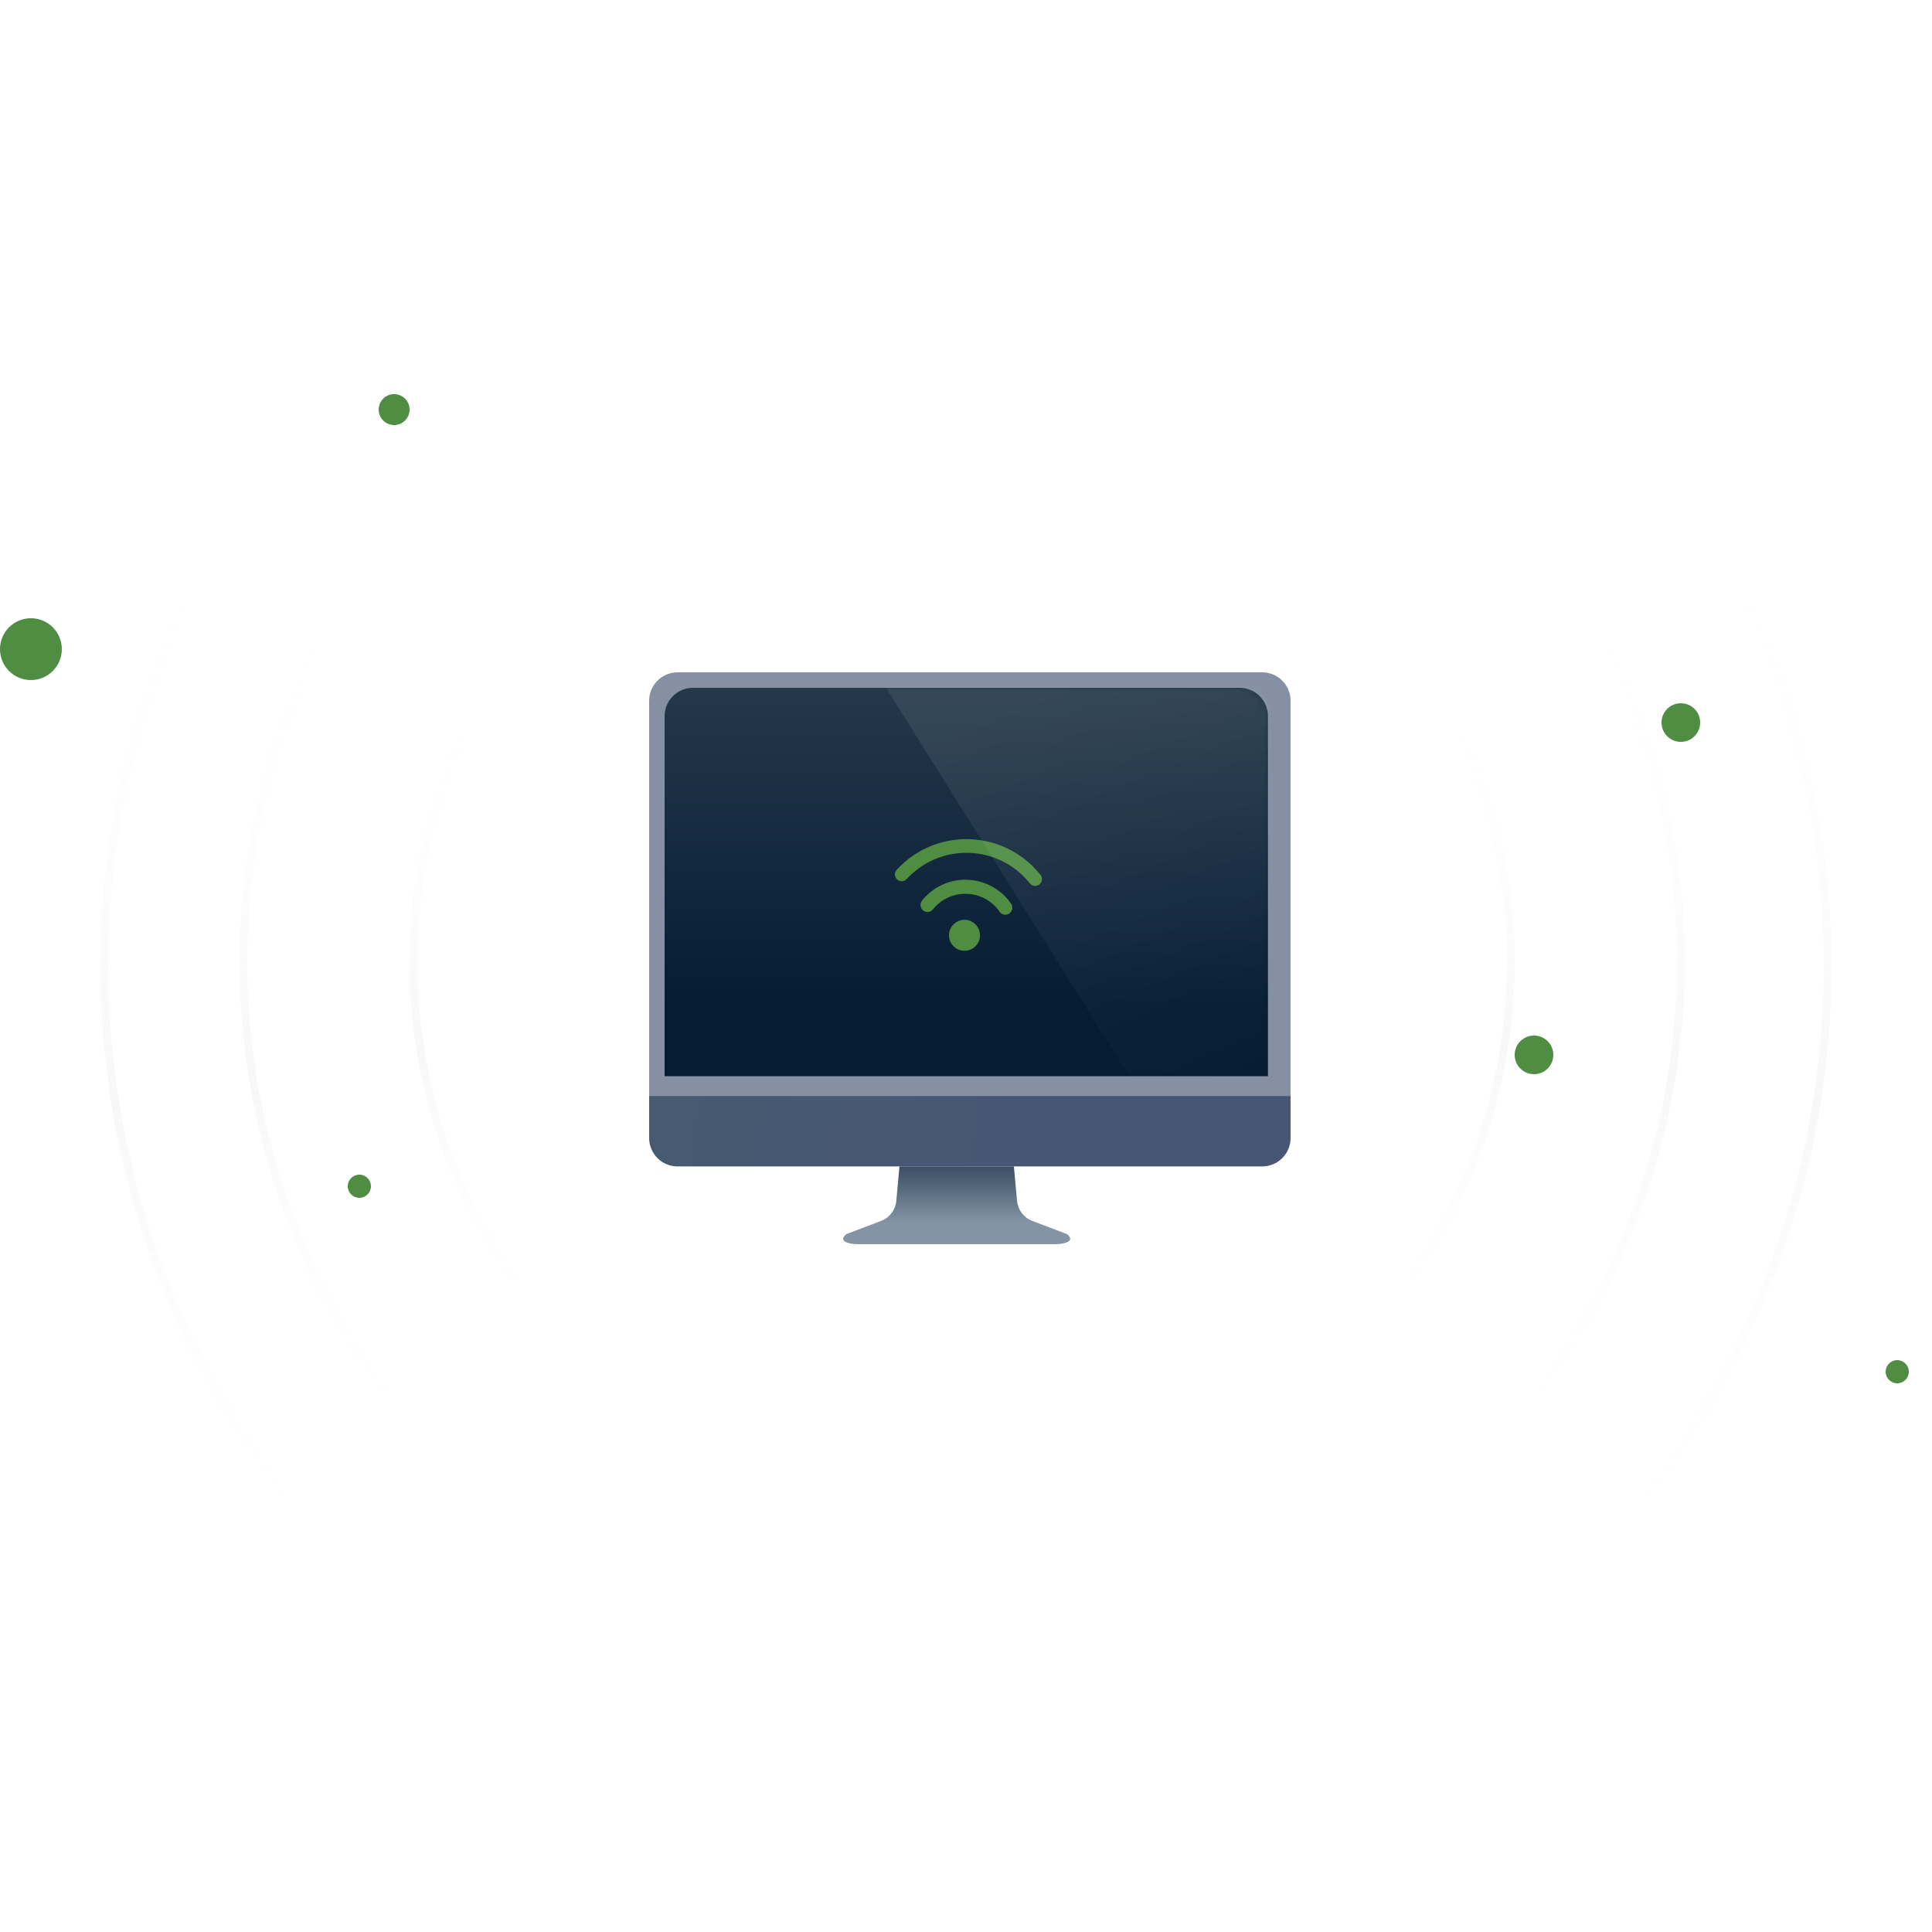 <?xml version="1.0" encoding="UTF-8"?>
<svg width="250px" height="250px" viewBox="0 0 250 250" version="1.1" xmlns="http://www.w3.org/2000/svg" xmlns:xlink="http://www.w3.org/1999/xlink">
    <title>搜索设备/深色</title>
    <defs>
        <linearGradient x1="50%" y1="25.232%" x2="50%" y2="82.74%" id="linearGradient-1">
            <stop stop-color="#FFFFFF" stop-opacity="0" offset="0%"></stop>
            <stop stop-color="#C5C5C5" offset="56.925%"></stop>
            <stop stop-color="#FFFFFF" stop-opacity="0" offset="100%"></stop>
        </linearGradient>
        <filter x="-7.8%" y="-7.4%" width="115.7%" height="117.6%" filterUnits="objectBoundingBox" id="filter-2">
            <feOffset dx="0" dy="1" in="SourceAlpha" result="shadowOffsetOuter1"></feOffset>
            <feGaussianBlur stdDeviation="2" in="shadowOffsetOuter1" result="shadowBlurOuter1"></feGaussianBlur>
            <feColorMatrix values="0 0 0 0 0.129   0 0 0 0 0.129   0 0 0 0 0.129  0 0 0 0.8 0" type="matrix" in="shadowBlurOuter1" result="shadowMatrixOuter1"></feColorMatrix>
            <feMerge>
                <feMergeNode in="shadowMatrixOuter1"></feMergeNode>
                <feMergeNode in="SourceGraphic"></feMergeNode>
            </feMerge>
        </filter>
        <path d="M3.673,0 L79.327,0 C81.355,-3.7268472e-16 83,1.645 83,3.673 L83,55.135 L83,55.135 L0,55.135 L0,3.673 C-2.4845648e-16,1.645 1.645,3.48130919e-15 3.673,0 Z" id="path-3"></path>
        <linearGradient x1="41.901%" y1="0%" x2="41.901%" y2="81.737%" id="linearGradient-5">
            <stop stop-color="#24384A" offset="0%"></stop>
            <stop stop-color="#051C33" offset="100%"></stop>
        </linearGradient>
        <path d="M5.673,2 L76.399,2 C78.428,2 80.072,3.645 80.072,5.673 L80.072,52.262 L80.072,52.262 L2,52.262 L2,5.673 C2,3.645 3.645,2 5.673,2 Z" id="path-6"></path>
        <linearGradient x1="48.516%" y1="0%" x2="88.97%" y2="100%" id="linearGradient-8">
            <stop stop-color="#FFFFFF" stop-opacity="0.083" offset="0%"></stop>
            <stop stop-color="#FFFFFF" stop-opacity="0" offset="100%"></stop>
        </linearGradient>
        <linearGradient x1="0%" y1="49.397%" x2="57.684%" y2="50.264%" id="linearGradient-9">
            <stop stop-color="#475A70" offset="0%"></stop>
            <stop stop-color="#485675" offset="100%"></stop>
        </linearGradient>
        <path d="M0,54.822 L83,54.822 L83,60.262 C83,62.291 81.355,63.935 79.327,63.935 L3.673,63.935 C1.645,63.935 -3.74834641e-15,62.291 0,60.262 L0,54.822 L0,54.822 Z" id="path-10"></path>
        <linearGradient x1="50%" y1="0%" x2="50%" y2="72.283%" id="linearGradient-11">
            <stop stop-color="#3A4F64" offset="0%"></stop>
            <stop stop-color="#8494A5" offset="100%"></stop>
        </linearGradient>
    </defs>
    <g id="搜索设备/深色" stroke="none" stroke-width="1" fill="none" fill-rule="evenodd">
        <g id="编组-2">
            <rect id="矩形" x="0" y="0" width="250" height="250"></rect>
            <g id="编组-5" transform="translate(13, 13)" opacity="0.136" stroke="url(#linearGradient-1)">
                <circle id="椭圆形" cx="111.5" cy="111.5" r="71"></circle>
                <circle id="椭圆形" cx="111.5" cy="111.5" r="93"></circle>
                <circle id="椭圆形" cx="112" cy="112" r="111.5"></circle>
            </g>
            <g id="编组" transform="translate(84, 86)" filter="url(#filter-2)">
                <g id="矩形-+-路径-4-蒙版">
                    <mask id="mask-4" fill="white">
                        <use xlink:href="#path-3"></use>
                    </mask>
                    <use id="蒙版" fill="#8690A4" xlink:href="#path-3"></use>
                    <mask id="mask-7" fill="white">
                        <use xlink:href="#path-6"></use>
                    </mask>
                    <use id="蒙版" fill="url(#linearGradient-5)" xlink:href="#path-6"></use>
                    <g id="编组" mask="url(#mask-7)" fill="#4F8D43" fill-rule="nonzero">
                        <g transform="translate(41.181, 26.695) rotate(-70) translate(-41.181, -26.695)translate(31.472, 17.059)" id="形状">
                            <path d="M4.772,12.765 C5.041,12.813 5.238,12.888 5.481,13.031 L5.564,13.083 L5.564,13.083 L5.641,13.137 C5.674,13.162 5.697,13.181 5.697,13.186 L5.701,13.193 L5.701,13.193 L5.709,13.196 C5.713,13.196 5.722,13.201 5.731,13.208 L5.868,13.34 L5.868,13.34 L5.944,13.421 L5.944,13.421 L5.996,13.483 C6.011,13.498 6.033,13.527 6.059,13.564 L6.14,13.689 L6.14,13.689 L6.214,13.815 C6.224,13.834 6.232,13.85 6.239,13.864 C6.323,14.047 6.378,14.218 6.414,14.414 C6.439,14.559 6.44,14.928 6.414,15.067 C6.372,15.294 6.317,15.461 6.224,15.648 C6.188,15.722 6.123,15.83 6.073,15.901 L5.983,16.019 L5.983,16.019 L5.908,16.099 L5.908,16.099 L5.693,16.31 L5.693,16.31 L5.678,16.321 L5.678,16.321 L5.66,16.324 L5.66,16.324 L5.656,16.33 C5.656,16.338 5.6,16.38 5.57,16.397 L5.544,16.409 L5.544,16.409 L5.516,16.434 L5.516,16.434 L5.425,16.486 C5.193,16.62 4.905,16.713 4.654,16.734 C4.53,16.745 4.329,16.745 4.202,16.733 C4.079,16.723 3.9,16.682 3.755,16.628 C3.379,16.492 3.069,16.261 2.829,15.94 L2.741,15.819 L2.741,15.819 L2.66,15.675 L2.66,15.675 L2.612,15.575 C2.604,15.559 2.597,15.544 2.591,15.53 C2.413,15.113 2.385,14.611 2.511,14.181 L2.578,13.981 L2.578,13.981 L2.663,13.807 L2.663,13.807 L2.739,13.669 L2.739,13.669 L2.783,13.605 L2.783,13.605 L2.84,13.525 L2.84,13.525 C2.914,13.418 3.098,13.239 3.237,13.133 L3.366,13.042 L3.366,13.042 L3.43,13.006 L3.43,13.006 L3.554,12.941 L3.554,12.941 C3.749,12.848 3.895,12.801 4.104,12.764 C4.275,12.734 4.605,12.734 4.772,12.765 Z M5.534,2.546 L5.902,2.574 L5.902,2.574 L6.127,2.598 L6.127,2.598 L6.389,2.632 C6.435,2.638 6.481,2.644 6.526,2.651 L6.794,2.693 L6.794,2.693 L7.033,2.735 L7.033,2.735 L7.367,2.803 L7.367,2.803 L7.542,2.842 L7.542,2.842 L7.754,2.895 L7.754,2.895 L7.781,2.899 L7.781,2.899 L7.839,2.914 L7.839,2.914 L8.306,3.047 L8.306,3.047 L8.72,3.182 L8.72,3.182 L8.87,3.234 L8.87,3.234 L9.129,3.329 L9.129,3.329 L9.533,3.49 L9.533,3.49 L9.846,3.63 L9.846,3.63 L10.046,3.723 L10.046,3.723 L10.421,3.913 L10.421,3.913 L10.743,4.087 L10.743,4.087 L10.795,4.117 L10.795,4.117 L10.878,4.164 L10.878,4.164 L11.188,4.348 L11.188,4.348 L11.362,4.46 L11.362,4.46 L11.405,4.49 L11.405,4.49 L11.451,4.519 L11.451,4.519 L11.463,4.525 L11.463,4.525 L11.512,4.558 C11.521,4.564 11.528,4.569 11.534,4.574 L11.549,4.589 L11.549,4.589 L11.565,4.595 L11.565,4.595 L11.605,4.62 L11.605,4.62 L11.897,4.825 L11.897,4.825 L12.142,5.006 L12.142,5.006 L12.359,5.173 L12.359,5.173 L12.715,5.467 L12.715,5.467 L12.804,5.546 L12.804,5.546 L12.867,5.598 L12.867,5.598 L12.993,5.713 C13.087,5.798 13.204,5.909 13.325,6.028 L13.569,6.274 L13.569,6.274 L13.794,6.512 L13.794,6.512 L14.017,6.762 L14.017,6.762 L14.121,6.886 L14.121,6.886 L14.143,6.909 L14.143,6.909 L14.244,7.032 L14.244,7.032 L14.448,7.293 L14.448,7.293 L14.63,7.532 L14.63,7.532 L14.677,7.598 C14.681,7.605 14.683,7.609 14.683,7.61 L14.685,7.616 L14.685,7.616 L14.699,7.629 L14.699,7.629 L14.752,7.702 L14.752,7.702 L14.875,7.877 L14.875,7.877 L15.113,8.239 L15.113,8.239 L15.126,8.263 L15.126,8.263 L15.252,8.465 L15.252,8.465 L15.501,8.9 L15.501,8.9 L15.634,9.152 L15.634,9.152 L15.844,9.575 L15.844,9.575 L15.923,9.743 L15.945,9.8 L15.945,9.8 L15.949,9.813 L15.949,9.813 L15.974,9.86 L15.974,9.86 L16.106,10.174 L16.106,10.174 L16.252,10.553 L16.252,10.553 L16.299,10.681 L16.299,10.681 L16.455,11.157 L16.455,11.157 L16.547,11.468 C16.571,11.552 16.592,11.633 16.614,11.719 L16.697,12.06 L16.697,12.06 L16.723,12.188 L16.723,12.188 C16.792,12.477 16.868,12.941 16.919,13.378 L16.959,13.773 L16.959,13.773 L16.974,13.973 L16.974,13.973 L16.98,14.109 L16.98,14.109 L16.985,14.347 L16.985,14.347 L16.985,15.239 L16.985,15.239 L16.981,15.449 L16.981,15.449 L16.975,15.559 L16.975,15.559 L16.955,15.753 C16.952,15.803 16.942,15.861 16.934,15.883 C16.925,15.904 16.919,15.928 16.919,15.934 C16.919,15.943 16.906,15.975 16.888,16.013 L16.847,16.091 C16.833,16.117 16.819,16.141 16.807,16.157 C16.762,16.223 16.659,16.329 16.604,16.366 L16.566,16.392 C16.562,16.395 16.559,16.397 16.558,16.398 L16.543,16.409 L16.543,16.409 L16.427,16.467 C16.401,16.479 16.381,16.488 16.376,16.488 C16.369,16.488 16.34,16.496 16.311,16.506 C16.278,16.518 16.246,16.523 16.179,16.526 L16.031,16.529 L16.031,16.529 L15.956,16.526 C15.946,16.525 15.938,16.525 15.932,16.524 C15.814,16.506 15.652,16.437 15.551,16.36 C15.533,16.346 15.507,16.323 15.482,16.3 L15.371,16.185 L15.371,16.185 L15.366,16.172 L15.366,16.172 L15.352,16.154 C15.345,16.147 15.333,16.127 15.32,16.102 L15.277,16.017 C15.264,15.988 15.252,15.959 15.244,15.938 C15.239,15.924 15.233,15.901 15.227,15.874 L15.211,15.789 L15.211,15.789 L15.202,15.721 C15.199,15.69 15.198,15.658 15.2,15.613 L15.208,15.504 C15.21,15.481 15.212,15.456 15.214,15.429 L15.221,15.304 L15.221,15.304 L15.229,14.915 L15.229,14.915 L15.229,14.592 L15.229,14.592 L15.225,14.406 L15.225,14.406 C15.205,13.725 15.115,13.053 14.953,12.366 L14.864,12.013 L14.864,12.013 L14.798,11.783 L14.798,11.783 L14.721,11.539 L14.721,11.539 L14.629,11.265 L14.629,11.265 L14.534,11.009 L14.534,11.009 L14.439,10.771 L14.439,10.771 L14.354,10.571 L14.354,10.571 L14.32,10.495 L14.32,10.495 L14.227,10.296 L14.227,10.296 L14.067,9.973 C14.051,9.941 14.035,9.911 14.021,9.884 L13.908,9.672 L13.908,9.672 L13.855,9.582 L13.855,9.582 L13.804,9.492 L13.804,9.492 L13.509,9.014 L13.509,9.014 L13.453,8.933 L13.453,8.933 L13.408,8.866 L13.408,8.866 L13.296,8.708 L13.296,8.708 L13.28,8.689 L13.28,8.689 L13.275,8.668 L13.275,8.668 L13.266,8.662 L13.266,8.662 L13.253,8.647 L13.253,8.647 L13.218,8.597 L13.218,8.597 L13.207,8.589 L13.207,8.589 L13.202,8.576 L13.202,8.576 L13.183,8.547 L13.183,8.547 L13.1,8.442 L13.1,8.442 L13.092,8.425 L13.092,8.425 L12.778,8.035 L12.778,8.035 L12.736,7.988 L12.736,7.988 L12.574,7.799 L12.574,7.799 L12.419,7.631 L12.419,7.631 L12.147,7.354 L12.147,7.354 L11.932,7.142 L11.932,7.142 L11.663,6.895 L11.663,6.895 L11.454,6.717 L11.454,6.717 L11.313,6.6 L11.313,6.6 L11.293,6.581 L11.293,6.581 L11.29,6.576 L11.29,6.576 L11.282,6.574 C11.278,6.574 11.269,6.569 11.259,6.561 L11.221,6.53 L11.221,6.53 L10.907,6.29 L10.907,6.29 L10.641,6.104 L10.641,6.104 L10.251,5.849 L10.251,5.849 L9.989,5.692 L9.989,5.692 L9.838,5.606 L9.838,5.606 L9.684,5.524 C9.616,5.487 9.534,5.445 9.449,5.402 L9.191,5.276 C9.149,5.257 9.108,5.237 9.07,5.22 L8.771,5.089 L8.771,5.089 L8.439,4.957 L8.439,4.957 L8.196,4.87 L8.196,4.87 L7.797,4.74 L7.797,4.74 L7.628,4.689 L7.628,4.689 L7.276,4.593 L7.276,4.593 L7.248,4.589 L7.248,4.589 L7.014,4.534 L7.014,4.534 L6.805,4.49 L6.805,4.49 L6.582,4.448 C6.546,4.441 6.509,4.435 6.474,4.429 C5.996,4.35 5.566,4.309 5.054,4.292 L4.836,4.287 L4.836,4.287 L4.66,4.287 L4.66,4.287 L4.463,4.293 L4.463,4.293 L3.905,4.318 L3.905,4.318 C3.712,4.332 3.487,4.263 3.328,4.14 C3.215,4.054 3.147,3.97 3.077,3.834 C2.953,3.593 2.955,3.279 3.082,3.031 C3.118,2.96 3.161,2.896 3.171,2.896 C3.175,2.896 3.179,2.892 3.179,2.886 C3.179,2.884 3.186,2.874 3.197,2.861 L3.241,2.814 L3.241,2.814 L3.266,2.79 L3.266,2.79 L3.305,2.757 C3.309,2.754 3.312,2.752 3.313,2.752 C3.319,2.752 3.323,2.749 3.323,2.744 C3.323,2.734 3.387,2.691 3.457,2.656 C3.536,2.615 3.612,2.589 3.725,2.571 L3.85,2.555 L3.85,2.555 L4.008,2.544 L4.008,2.544 L4.291,2.532 L4.291,2.532 L4.602,2.529 L4.602,2.529 L5.04,2.531 L5.04,2.531 L5.322,2.537 L5.322,2.537 L5.474,2.543 C5.496,2.544 5.516,2.545 5.534,2.546 Z M4.505,7.635 C4.883,7.635 5.186,7.652 5.459,7.69 L5.714,7.73 C5.734,7.732 5.77,7.738 5.814,7.746 L6.057,7.796 L6.057,7.796 L6.302,7.853 L6.302,7.853 L6.604,7.937 L6.604,7.937 L6.863,8.021 L6.863,8.021 L7.137,8.122 L7.137,8.122 L7.267,8.174 L7.267,8.174 L7.489,8.27 L7.489,8.27 L7.721,8.383 L7.721,8.383 L7.901,8.474 L7.901,8.474 L8.131,8.601 L8.131,8.601 L8.154,8.617 L8.154,8.617 L8.25,8.671 L8.25,8.671 L8.399,8.767 L8.399,8.767 L8.417,8.777 L8.417,8.777 L8.491,8.825 L8.491,8.825 L8.511,8.842 L8.511,8.842 L8.56,8.873 L8.56,8.873 L8.682,8.959 L8.682,8.959 L8.92,9.136 L8.92,9.136 L9.064,9.247 L9.064,9.247 L9.156,9.322 L9.156,9.322 L9.178,9.345 L9.178,9.345 L9.307,9.456 L9.307,9.456 L9.411,9.552 L9.411,9.552 L9.673,9.812 L9.673,9.812 L9.825,9.969 L9.825,9.969 L9.942,10.1 L9.942,10.1 L10.038,10.213 L10.038,10.213 L10.062,10.238 L10.062,10.238 L10.151,10.349 L10.151,10.349 L10.2,10.415 C10.205,10.423 10.208,10.427 10.208,10.429 L10.21,10.436 L10.21,10.436 L10.224,10.449 L10.224,10.449 L10.292,10.534 L10.292,10.534 L10.44,10.739 L10.44,10.739 L10.615,11.007 L10.615,11.007 L10.626,11.027 L10.626,11.027 L10.716,11.173 L10.716,11.173 L10.849,11.407 L10.849,11.407 L10.962,11.63 L11.1,11.918 L11.1,11.918 L11.202,12.163 L11.202,12.163 L11.3,12.425 L11.3,12.425 L11.363,12.607 L11.363,12.607 L11.427,12.817 L11.427,12.817 L11.463,12.943 L11.463,12.943 L11.522,13.178 L11.522,13.178 C11.6,13.497 11.674,13.984 11.691,14.285 L11.707,14.56 L11.707,14.56 L11.709,14.665 L11.709,14.665 L11.708,14.935 L11.708,14.935 L11.702,15.197 L11.702,15.197 L11.689,15.414 L11.689,15.414 L11.671,15.611 L11.671,15.611 L11.659,15.703 L11.659,15.703 L11.643,15.784 L11.643,15.784 L11.63,15.865 L11.63,15.865 C11.594,16.111 11.476,16.31 11.278,16.463 C11.228,16.502 11.155,16.542 11.079,16.574 L11.002,16.602 C10.951,16.619 10.924,16.626 10.874,16.63 L10.778,16.635 L10.778,16.635 L10.684,16.635 L10.684,16.635 L10.605,16.633 C10.594,16.632 10.585,16.631 10.578,16.63 C10.556,16.628 10.529,16.622 10.508,16.616 L10.445,16.595 C10.439,16.594 10.435,16.593 10.433,16.593 L10.416,16.588 L10.416,16.588 L10.35,16.558 L10.35,16.558 L10.267,16.513 C10.241,16.498 10.216,16.483 10.2,16.471 C10.134,16.422 10.033,16.321 9.998,16.268 L9.973,16.23 C9.97,16.226 9.967,16.223 9.966,16.222 L9.955,16.205 L9.955,16.205 L9.916,16.127 L9.916,16.127 L9.88,16.048 C9.876,16.038 9.874,16.031 9.874,16.029 L9.873,16.02 L9.873,16.02 L9.855,15.96 C9.85,15.946 9.846,15.934 9.843,15.92 L9.837,15.871 L9.837,15.871 L9.835,15.797 L9.835,15.797 L9.836,15.63 C9.838,15.599 9.84,15.576 9.844,15.556 L9.861,15.474 L9.861,15.474 L9.871,15.386 L9.871,15.386 L9.894,15.078 L9.894,15.078 C9.923,14.645 9.858,13.991 9.743,13.544 L9.668,13.274 L9.668,13.274 L9.619,13.119 L9.619,13.119 L9.577,12.997 L9.577,12.997 L9.543,12.914 L9.543,12.914 L9.539,12.894 L9.539,12.894 L9.445,12.669 L9.445,12.669 L9.328,12.422 L9.328,12.422 L9.259,12.289 L9.259,12.289 L9.129,12.058 L9.129,12.058 L9.062,11.951 L9.062,11.951 L9.055,11.937 L9.055,11.937 L9.029,11.898 L9.029,11.898 L8.996,11.851 L8.996,11.851 L8.881,11.684 L8.881,11.684 L8.815,11.598 L8.815,11.598 L8.801,11.585 L8.801,11.585 L8.8,11.577 C8.8,11.571 8.793,11.56 8.786,11.552 L8.747,11.506 L8.747,11.506 L8.648,11.383 C8.643,11.378 8.638,11.373 8.635,11.369 L8.618,11.355 L8.618,11.355 L8.611,11.335 L8.611,11.335 L8.502,11.217 C8.415,11.12 8.298,11 8.196,10.905 L7.967,10.7 L7.967,10.7 L7.792,10.561 L7.792,10.561 L7.622,10.434 L7.622,10.434 L7.236,10.182 L7.236,10.182 L7.21,10.17 L7.21,10.17 L7.167,10.146 C7.04,10.074 6.9,10.001 6.784,9.948 L6.649,9.886 L6.649,9.886 L6.451,9.805 L6.451,9.805 L6.256,9.735 L6.256,9.735 L6.085,9.679 L6.085,9.679 C5.864,9.608 5.53,9.533 5.242,9.494 C4.934,9.451 4.534,9.433 4.262,9.447 L3.903,9.479 L3.903,9.479 L3.824,9.491 L3.824,9.491 L3.797,9.497 C3.713,9.521 3.508,9.518 3.398,9.49 L3.327,9.47 L3.327,9.47 L3.281,9.453 L3.281,9.453 L3.264,9.445 L3.264,9.445 L3.231,9.435 L3.231,9.435 L3.188,9.412 L3.188,9.412 L3.116,9.37 L3.116,9.37 C2.955,9.274 2.807,9.076 2.746,8.876 C2.699,8.721 2.697,8.478 2.741,8.358 L2.757,8.312 L2.757,8.312 L2.762,8.288 L2.762,8.288 L2.801,8.203 L2.801,8.203 C2.838,8.128 2.916,8.019 2.967,7.969 C3.111,7.83 3.259,7.753 3.445,7.72 L3.602,7.691 L3.602,7.691 C3.726,7.668 3.891,7.652 4.095,7.643 L4.359,7.636 C4.407,7.636 4.455,7.635 4.505,7.635 Z" transform="translate(9.709, 9.635) rotate(-333) translate(-9.709, -9.635)"></path>
                        </g>
                    </g>
                    <polygon id="路径-4" fill="url(#linearGradient-8)" mask="url(#mask-7)" points="29.402 0 63.928 55.135 83 55.135 83 0"></polygon>
                </g>
                <g id="矩形">
                    <use fill-opacity="0.242" fill="#C3D7FB" xlink:href="#path-10"></use>
                    <use fill="url(#linearGradient-9)" xlink:href="#path-10"></use>
                </g>
                <path d="M27.168,74 C26.321,74.004 25.713,73.888 25.342,73.653 C24.992,73.43 25.024,73.133 25.439,72.76 L25.511,72.698 L30.02,70.981 C31.112,70.566 31.873,69.565 31.98,68.401 L32.391,63.935 L32.391,63.935 L47.196,63.935 L47.608,68.401 C47.715,69.565 48.475,70.566 49.567,70.981 L54.076,72.698 L54.076,72.698 C54.559,73.099 54.615,73.418 54.245,73.653 C53.9,73.872 53.346,73.988 52.586,73.999 L27.168,74 Z" id="路径" fill="url(#linearGradient-11)"></path>
            </g>
            <g id="编组-3" transform="translate(0, 51)" fill="#4F8D43">
                <circle id="椭圆形" cx="217.5" cy="42.5" r="2.5"></circle>
                <circle id="椭圆形" cx="46.5" cy="102.5" r="1.5"></circle>
                <circle id="椭圆形" cx="4" cy="33" r="4"></circle>
                <circle id="椭圆形" cx="51" cy="2" r="2"></circle>
                <circle id="椭圆形" cx="198.5" cy="85.5" r="2.5"></circle>
                <circle id="椭圆形" cx="245.5" cy="126.5" r="1.5"></circle>
            </g>
        </g>
    </g>
</svg>